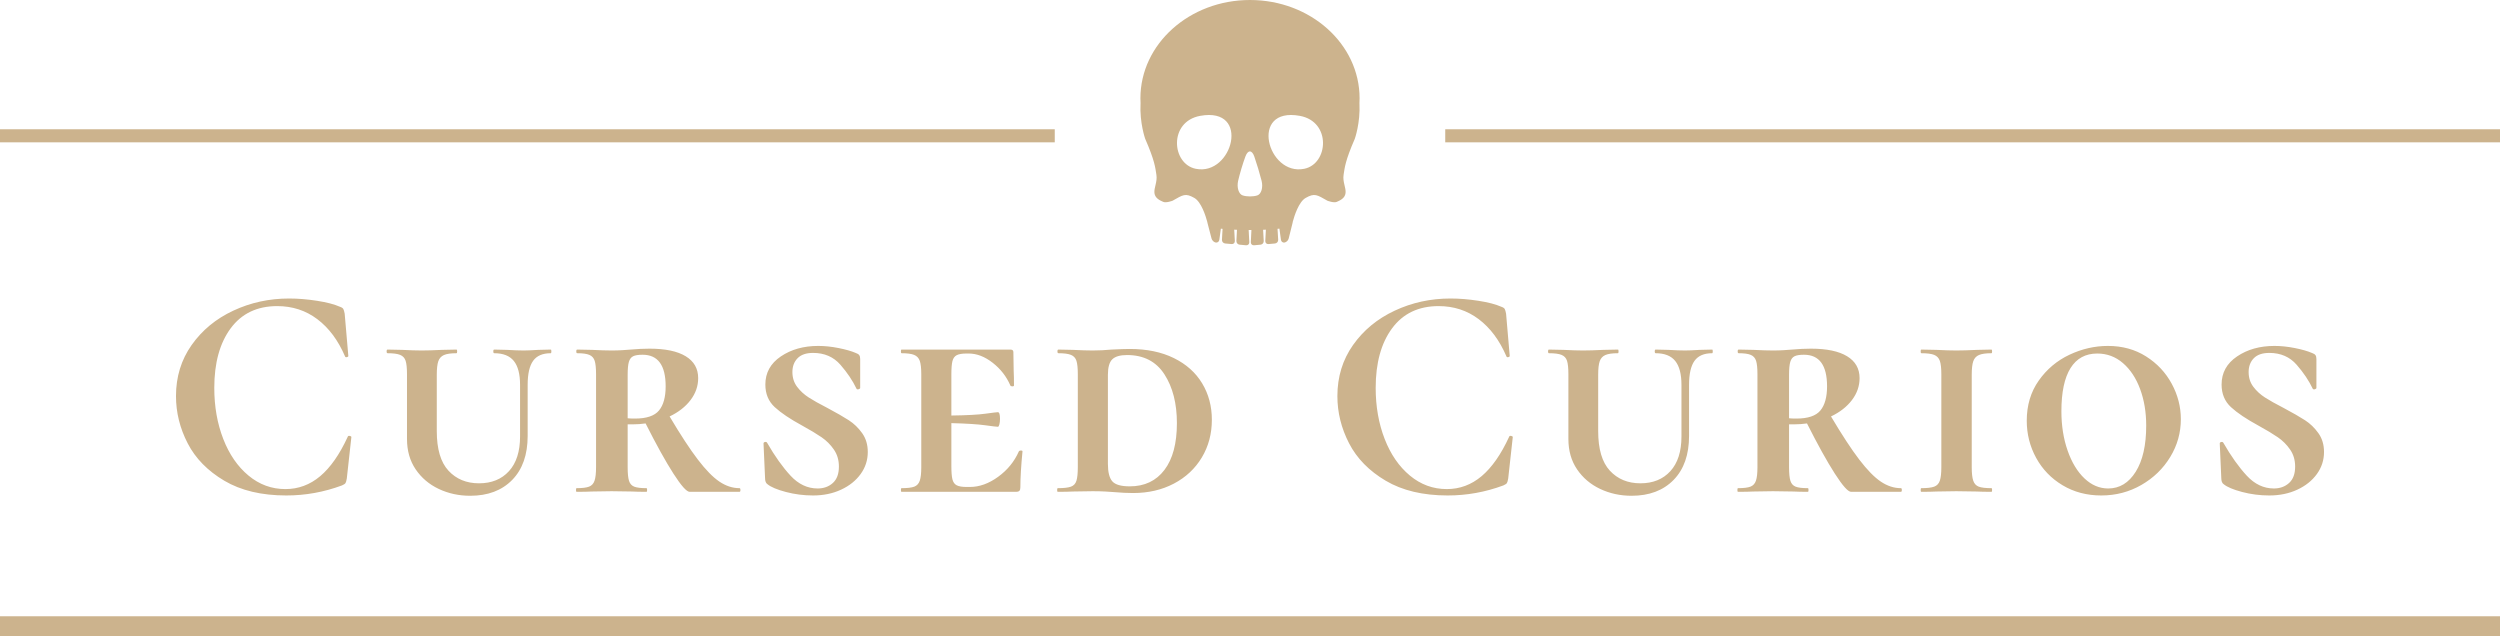 <svg viewBox="335 281.83 380 96.67" width="5000" height="1271.975" xmlns="http://www.w3.org/2000/svg" xmlns:xlink="http://www.w3.org/1999/xlink" preserveAspectRatio="none"><defs></defs><style>.aRAdf8VAGjfillColor {fill:#CCB38D;fill-opacity:1;}.aU0kNN80A30filter-floo {flood-color:#CCB38D;flood-opacity:0.5;}.companyName {fill:#CCB38D;fill-opacity:1;}.icon1 {fill:#CCB38D;fill-opacity:1;}.icon2 {fill:#0C1231;fill-opacity:1;}.icon3 {fill:#9A825F;fill-opacity:1;}.shapeStroke-str {stroke:#CCB38D;stroke-opacity:1;}</style><defs>
      <filter
        x="-1000"
        y="-1000"
        width="5000"
        height="5000"
        id="U0kNN80A3"
        filterUnits="userSpaceOnUse"
        primitiveUnits="userSpaceOnUse"
        color-interpolation-filters="sRGB">
        <feMerge><feMergeNode in="SourceGraphic" /></feMerge>
      </filter></defs><g opacity="1" transform="rotate(0 508.343 281.83)">
<svg width="33.314" height="37.285" x="508.343" y="281.83" version="1.1" preserveAspectRatio="none" viewBox="5.326 0 89.348 99.999">
  <g transform="matrix(1 0 0 1 0 0)" class="icon1"><path d="M94.61,42.188c0.037-0.696,0.064-1.4,0.064-2.108C94.675,17.946,74.672,0,49.994,0C25.322,0,5.326,17.946,5.326,40.079  c0,0.708,0.019,1.412,0.065,2.108H5.375c-0.401,7.941,1.896,14.396,1.896,14.396c3.918,9,4.101,11.674,4.571,14.641  c0.458,2.967-1.041,5.28-0.799,7.479c0.242,2.202,2.424,3.072,3.598,3.594c1.18,0.528,3.787-0.464,3.787-0.464  c4.279-2.421,5.212-3.222,8.866-1.149c2.836,1.604,4.634,7.316,5.304,9.827c0.005,0.082,0.019,0.17,0.043,0.266l1.688,6.491  c0.192,0.735,0.94,1.458,1.665,1.604c0.724,0.146,1.4-0.35,1.503-1.103l0.622-4.549c0.224,0.025,0.458,0.049,0.694,0.072  l-0.25,4.466c-0.042,0.759,0.542,1.436,1.299,1.503l2.659,0.238c0.756,0.067,1.342-0.498,1.3-1.257l-0.255-4.611  c0.367,0.018,0.741,0.033,1.12,0.047l-0.235,4.564c-0.039,0.759,0.549,1.437,1.306,1.506l2.652,0.245  c0.757,0.069,1.344-0.495,1.305-1.254l-0.256-4.966c0.18,0,0.357,0.003,0.539,0.003c0.197,0,0.389-0.003,0.585-0.003l-0.243,4.965  c-0.037,0.76,0.552,1.324,1.309,1.255l2.654-0.245c0.757-0.069,1.342-0.747,1.3-1.506l-0.254-4.565  c0.381-0.015,0.76-0.03,1.129-0.048l-0.246,4.613c-0.04,0.759,0.545,1.324,1.303,1.257l2.664-0.238  c0.757-0.067,1.339-0.744,1.293-1.503l-0.268-4.47c0.261-0.025,0.522-0.052,0.771-0.08l0.624,4.561  c0.103,0.753,0.776,1.248,1.498,1.103c0.722-0.146,1.463-0.87,1.646-1.607l1.615-6.485c0.028-0.112,0.037-0.213,0.038-0.307  c0.679-2.53,2.471-8.194,5.284-9.789c3.662-2.072,4.598-1.271,8.876,1.149c0,0,2.606,0.992,3.786,0.464  c1.175-0.521,3.357-1.392,3.596-3.594c0.244-2.199-1.256-4.513-0.796-7.479c0.472-2.967,0.649-5.641,4.566-14.641  c0,0,2.299-6.455,1.9-14.396H94.61z M45.161,73.708c0.614-2.729,1.953-7.196,2.975-9.927c1.022-2.729,2.646-2.729,3.609,0  c0.964,2.73,2.306,7.198,2.982,9.927c0.677,2.729-0.111,5.41-1.75,5.957c-1.641,0.546-4.321,0.546-5.958,0  C45.383,79.118,44.547,76.438,45.161,73.708z M27.895,68.813c-9.901-2.013-11.12-19.228,1.794-21.584  C50.497,43.422,42.904,71.867,27.895,68.813z M72.108,68.813c-15.01,3.055-22.604-25.39-1.795-21.584  C83.224,49.585,82.005,66.8,72.108,68.813z"></path></g>
</svg>
</g><g opacity="1" transform="rotate(0 335 301.483)">
<svg width="160.323" height="1.978" x="335" y="301.483" version="1.1" preserveAspectRatio="none" viewBox="0 0 160.323 1.978">
  <rect x="0" y="0" width="160.323" height="1.978" class="icon1 shapeStroke-str" style="stroke-width:0;" rx="0px" ry="0px" />
</svg>
</g><g opacity="1" transform="rotate(0 554.677 301.483)">
<svg width="160.323" height="1.978" x="554.677" y="301.483" version="1.1" preserveAspectRatio="none" viewBox="0 0 160.323 1.978">
  <rect x="0" y="0" width="160.323" height="1.978" class="icon1 shapeStroke-str" style="stroke-width:0;" rx="0px" ry="0px" />
</svg>
</g><g opacity="1" transform="rotate(0 361.75 327.203)">
<svg width="326.5" height="29.984" x="361.75" y="327.203" version="1.1" preserveAspectRatio="none" viewBox="1.96 -25.44 282.68 25.96">
  <g transform="matrix(1 0 0 1 0 0)" class="companyName"><path d="M16.84-25.44Q18.60-25.44 20.52-25.14Q22.44-24.84 23.52-24.36L23.52-24.36Q23.88-24.24 23.98-24.06Q24.08-23.88 24.16-23.44L24.16-23.44L24.64-17.88Q24.64-17.76 24.44-17.72Q24.24-17.68 24.20-17.84L24.20-17.84Q22.84-21 20.56-22.72Q18.28-24.44 15.28-24.44L15.28-24.44Q11.32-24.44 9.16-21.52Q7-18.60 7-13.68L7-13.68Q7-10 8.18-6.96Q9.36-3.92 11.50-2.14Q13.64-0.36 16.36-0.36L16.36-0.36Q18.92-0.36 20.94-2.06Q22.96-3.76 24.56-7.24L24.56-7.24Q24.60-7.40 24.82-7.36Q25.04-7.32 25.04-7.20L25.04-7.20L24.44-1.76Q24.36-1.28 24.26-1.14Q24.16-1 23.80-0.84L23.80-0.84Q20.24 0.48 16.48 0.48L16.48 0.48Q11.60 0.48 8.32-1.46Q5.04-3.40 3.50-6.38Q1.96-9.36 1.96-12.60L1.96-12.60Q1.96-16.40 4.02-19.32Q6.08-22.24 9.50-23.84Q12.92-25.44 16.84-25.44L16.84-25.44Z M47.24-14.08Q47.24-16.20 46.42-17.22Q45.60-18.24 43.84-18.24L43.84-18.24Q43.72-18.24 43.72-18.48Q43.72-18.72 43.84-18.72L43.84-18.72L45.52-18.68Q46.88-18.60 47.72-18.60L47.72-18.60Q48.36-18.60 49.64-18.68L49.64-18.68L51.28-18.72Q51.36-18.72 51.36-18.48Q51.36-18.24 51.28-18.24L51.28-18.24Q49.68-18.24 48.96-17.24Q48.24-16.24 48.24-14.08L48.24-14.08L48.24-7.36Q48.24-3.64 46.20-1.56Q44.16 0.52 40.68 0.52L40.68 0.52Q38.44 0.52 36.54-0.38Q34.64-1.28 33.50-2.96Q32.36-4.64 32.36-6.96L32.36-6.96L32.36-15.48Q32.36-16.68 32.18-17.24Q32-17.80 31.46-18.02Q30.92-18.24 29.80-18.24L29.80-18.24Q29.68-18.24 29.68-18.48Q29.68-18.72 29.80-18.72L29.80-18.72L31.72-18.68Q33.32-18.60 34.28-18.60L34.28-18.60Q35.36-18.60 36.96-18.68L36.96-18.68L38.88-18.72Q38.96-18.72 38.96-18.48Q38.96-18.24 38.88-18.24L38.88-18.24Q37.76-18.24 37.22-18Q36.68-17.76 36.48-17.18Q36.28-16.60 36.28-15.40L36.28-15.40L36.28-8Q36.28-4.44 37.82-2.78Q39.36-1.12 41.84-1.12L41.84-1.12Q44.32-1.12 45.78-2.72Q47.24-4.32 47.24-7.28L47.24-7.28L47.24-14.08Z M76.12-0.48Q76.24-0.48 76.24-0.24Q76.24 0 76.12 0L76.12 0L69.56 0Q68.96 0 67.42-2.40Q65.88-4.80 63.76-9L63.76-9Q62.92-8.88 62.08-8.88L62.08-8.88L61.40-8.88L61.40-3.24Q61.40-2 61.58-1.44Q61.76-0.88 62.26-0.68Q62.76-0.48 63.88-0.48L63.88-0.48Q63.96-0.48 63.96-0.24Q63.96 0 63.88 0L63.88 0Q62.68 0 62-0.04L62-0.04L59.28-0.08L56.68-0.04Q55.96 0 54.68 0L54.68 0Q54.60 0 54.60-0.24Q54.60-0.48 54.68-0.48L54.68-0.48Q55.80-0.48 56.32-0.68Q56.84-0.88 57.04-1.46Q57.24-2.04 57.24-3.24L57.24-3.24L57.24-15.48Q57.24-16.68 57.06-17.24Q56.88-17.80 56.36-18.02Q55.84-18.24 54.76-18.24L54.76-18.24Q54.64-18.24 54.64-18.48Q54.64-18.72 54.76-18.72L54.76-18.72L56.72-18.68Q58.32-18.60 59.28-18.60L59.28-18.60Q60.04-18.60 60.68-18.64Q61.32-18.68 61.80-18.72L61.80-18.72Q63.12-18.84 64.28-18.84L64.28-18.84Q67.40-18.84 69.04-17.84Q70.68-16.84 70.68-14.96L70.68-14.96Q70.68-13.40 69.68-12.08Q68.68-10.76 66.92-9.92L66.92-9.92Q69.08-6.28 70.64-4.24Q72.20-2.20 73.48-1.34Q74.76-0.48 76.12-0.48L76.12-0.48ZM61.40-9.68Q61.68-9.64 62.36-9.64L62.36-9.64Q64.64-9.64 65.52-10.70Q66.40-11.76 66.40-13.88L66.40-13.88Q66.40-18.04 63.36-18.04L63.36-18.04Q62.52-18.04 62.12-17.84Q61.72-17.64 61.56-17.10Q61.40-16.56 61.40-15.40L61.40-15.40L61.40-9.68Z M83.08-15.76Q83.08-14.64 83.70-13.82Q84.32-13 85.22-12.42Q86.12-11.84 87.68-11.04L87.68-11.04Q89.48-10.08 90.50-9.42Q91.52-8.76 92.26-7.72Q93-6.68 93-5.24L93-5.24Q93-3.64 92.06-2.34Q91.12-1.04 89.48-0.28Q87.84 0.48 85.80 0.48L85.80 0.48Q83.96 0.48 82.22 0.02Q80.48-0.44 79.80-1L79.80-1Q79.48-1.20 79.48-1.84L79.48-1.84L79.28-6.36Q79.28-6.52 79.48-6.56Q79.68-6.60 79.76-6.44L79.76-6.44Q81.28-3.80 82.84-2.12Q84.40-0.44 86.40-0.44L86.40-0.44Q87.60-0.44 88.40-1.16Q89.20-1.88 89.20-3.32L89.20-3.32Q89.20-4.60 88.54-5.56Q87.88-6.52 86.92-7.18Q85.96-7.84 84.36-8.72L84.36-8.72Q82-10 80.76-11.14Q79.52-12.28 79.52-14.12L79.52-14.12Q79.52-16.44 81.56-17.82Q83.60-19.20 86.48-19.20L86.48-19.20Q87.76-19.20 89.16-18.92Q90.56-18.64 91.40-18.28L91.40-18.28Q91.76-18.16 91.88-17.98Q92-17.80 92-17.48L92-17.48L92-13.68Q92-13.56 91.80-13.50Q91.60-13.44 91.52-13.56L91.52-13.56Q90.76-15.16 89.40-16.72Q88.04-18.28 85.80-18.28L85.80-18.28Q84.44-18.28 83.76-17.58Q83.08-16.88 83.08-15.76L83.08-15.76Z M112.88-5.32Q112.96-5.44 113.16-5.44Q113.36-5.44 113.36-5.32L113.36-5.32Q113.08-2.44 113.08-0.60L113.08-0.60Q113.08-0.28 112.96-0.14Q112.84 0 112.48 0L112.48 0L97.44 0Q97.36 0 97.36-0.24Q97.36-0.48 97.44-0.48L97.44-0.48Q98.60-0.48 99.12-0.68Q99.64-0.88 99.84-1.46Q100.04-2.04 100.04-3.24L100.04-3.24L100.04-15.48Q100.04-16.68 99.84-17.24Q99.64-17.80 99.10-18.02Q98.56-18.24 97.44-18.24L97.44-18.24Q97.36-18.24 97.36-18.48Q97.36-18.72 97.44-18.72L97.44-18.72L111.76-18.72Q112.16-18.72 112.16-18.40L112.16-18.40L112.20-15.92Q112.24-15.16 112.24-14L112.24-14Q112.24-13.88 112.02-13.88Q111.80-13.88 111.76-14L111.76-14Q111-15.76 109.44-16.98Q107.88-18.20 106.28-18.20L106.28-18.20L106-18.20Q105.12-18.20 104.70-17.98Q104.28-17.76 104.14-17.20Q104-16.64 104-15.44L104-15.44L104-10.04Q107.04-10.08 108.48-10.28Q109.92-10.48 110.12-10.48L110.12-10.48Q110.40-10.48 110.40-9.60L110.40-9.60Q110.40-9.20 110.32-8.88Q110.24-8.56 110.12-8.56L110.12-8.56Q109.88-8.56 108.44-8.76Q107-8.96 104-9.04L104-9.04L104-3.40Q104-2.20 104.14-1.64Q104.28-1.08 104.70-0.86Q105.12-0.64 106-0.64L106-0.64L106.44-0.64Q108.32-0.64 110.16-1.98Q112-3.32 112.88-5.32L112.88-5.32Z M127.92 0.16Q126.80 0.16 125.44 0.04L125.44 0.04Q124.96 0 124.24-0.04Q123.52-0.08 122.60-0.08L122.60-0.08L120-0.04Q119.28 0 118 0L118 0Q117.92 0 117.92-0.24Q117.92-0.48 118-0.48L118-0.48Q119.20-0.48 119.74-0.68Q120.28-0.88 120.46-1.46Q120.64-2.04 120.64-3.24L120.64-3.24L120.64-15.48Q120.64-16.68 120.46-17.24Q120.28-17.80 119.74-18.02Q119.20-18.24 118.08-18.24L118.08-18.24Q117.96-18.24 117.96-18.48Q117.96-18.72 118.08-18.72L118.08-18.72L120-18.68Q121.60-18.60 122.60-18.60L122.60-18.60Q123.84-18.60 125.08-18.72L125.08-18.72Q126.68-18.80 127.48-18.80L127.48-18.80Q130.84-18.80 133.28-17.60Q135.72-16.40 137-14.28Q138.28-12.16 138.28-9.48L138.28-9.48Q138.28-6.72 136.96-4.52Q135.64-2.32 133.28-1.08Q130.92 0.16 127.92 0.16L127.92 0.16ZM127.48-0.72Q130.40-0.72 132.04-2.88Q133.68-5.04 133.68-9.04L133.68-9.04Q133.68-12.92 132.04-15.46Q130.40-18 127.12-18L127.12-18Q125.76-18 125.18-17.44Q124.60-16.88 124.60-15.40L124.60-15.40L124.60-3.68Q124.60-2.04 125.18-1.38Q125.76-0.72 127.48-0.72L127.48-0.72Z M169.68-25.44Q171.44-25.44 173.36-25.14Q175.28-24.84 176.36-24.36L176.36-24.36Q176.72-24.24 176.82-24.06Q176.92-23.88 177.00-23.44L177.00-23.44L177.48-17.88Q177.48-17.76 177.28-17.72Q177.08-17.68 177.04-17.84L177.04-17.84Q175.68-21 173.40-22.72Q171.12-24.44 168.12-24.44L168.12-24.44Q164.16-24.44 162.00-21.52Q159.84-18.60 159.84-13.68L159.84-13.68Q159.84-10 161.02-6.96Q162.20-3.92 164.34-2.14Q166.48-0.36 169.20-0.36L169.20-0.36Q171.76-0.36 173.78-2.06Q175.80-3.76 177.40-7.24L177.40-7.24Q177.44-7.40 177.66-7.36Q177.88-7.32 177.88-7.20L177.88-7.20L177.28-1.76Q177.20-1.28 177.10-1.14Q177.00-1 176.64-0.84L176.64-0.84Q173.08 0.48 169.32 0.48L169.32 0.48Q164.44 0.48 161.16-1.46Q157.88-3.40 156.34-6.38Q154.80-9.36 154.80-12.60L154.80-12.60Q154.80-16.40 156.86-19.32Q158.92-22.24 162.34-23.84Q165.76-25.44 169.68-25.44L169.68-25.44Z M200.08-14.08Q200.08-16.20 199.26-17.22Q198.44-18.24 196.68-18.24L196.68-18.24Q196.56-18.24 196.56-18.48Q196.56-18.72 196.68-18.72L196.68-18.72L198.36-18.68Q199.72-18.60 200.56-18.60L200.56-18.60Q201.20-18.60 202.48-18.68L202.48-18.68L204.12-18.72Q204.20-18.72 204.20-18.48Q204.20-18.24 204.12-18.24L204.12-18.24Q202.52-18.24 201.80-17.24Q201.08-16.24 201.08-14.08L201.08-14.08L201.08-7.36Q201.08-3.64 199.04-1.56Q197.00 0.52 193.52 0.52L193.52 0.52Q191.28 0.52 189.38-0.38Q187.48-1.28 186.34-2.96Q185.20-4.64 185.20-6.96L185.20-6.96L185.20-15.48Q185.20-16.68 185.02-17.24Q184.84-17.80 184.30-18.02Q183.76-18.24 182.64-18.24L182.64-18.24Q182.52-18.24 182.52-18.48Q182.52-18.72 182.64-18.72L182.64-18.72L184.56-18.68Q186.16-18.60 187.12-18.60L187.12-18.60Q188.20-18.60 189.80-18.68L189.80-18.68L191.72-18.72Q191.80-18.72 191.80-18.48Q191.80-18.24 191.72-18.24L191.72-18.24Q190.60-18.24 190.06-18Q189.52-17.76 189.32-17.18Q189.12-16.60 189.12-15.40L189.12-15.40L189.12-8Q189.12-4.44 190.66-2.78Q192.20-1.12 194.68-1.12L194.68-1.12Q197.16-1.12 198.62-2.72Q200.08-4.32 200.08-7.28L200.08-7.28L200.08-14.08Z M228.96-0.48Q229.08-0.48 229.08-0.24Q229.08 0 228.96 0L228.96 0L222.40 0Q221.80 0 220.26-2.40Q218.72-4.80 216.60-9L216.60-9Q215.76-8.88 214.92-8.88L214.92-8.88L214.24-8.88L214.24-3.24Q214.24-2 214.42-1.44Q214.60-0.88 215.10-0.68Q215.60-0.48 216.72-0.48L216.72-0.48Q216.80-0.48 216.80-0.24Q216.80 0 216.72 0L216.72 0Q215.52 0 214.84-0.04L214.84-0.04L212.12-0.08L209.52-0.04Q208.80 0 207.52 0L207.52 0Q207.44 0 207.44-0.24Q207.44-0.48 207.52-0.48L207.52-0.48Q208.64-0.48 209.16-0.68Q209.68-0.88 209.88-1.46Q210.08-2.04 210.08-3.24L210.08-3.24L210.08-15.48Q210.08-16.68 209.90-17.24Q209.72-17.80 209.20-18.02Q208.68-18.24 207.60-18.24L207.60-18.24Q207.48-18.24 207.48-18.48Q207.48-18.72 207.60-18.72L207.60-18.72L209.56-18.68Q211.16-18.60 212.12-18.60L212.12-18.60Q212.88-18.60 213.52-18.64Q214.16-18.68 214.64-18.72L214.64-18.72Q215.96-18.84 217.12-18.84L217.12-18.84Q220.24-18.84 221.88-17.84Q223.52-16.84 223.52-14.96L223.52-14.96Q223.52-13.40 222.52-12.08Q221.52-10.76 219.76-9.92L219.76-9.92Q221.92-6.28 223.48-4.24Q225.04-2.20 226.32-1.34Q227.60-0.48 228.96-0.48L228.96-0.48ZM214.24-9.68Q214.52-9.64 215.20-9.64L215.20-9.64Q217.48-9.64 218.36-10.70Q219.24-11.76 219.24-13.88L219.24-13.88Q219.24-18.04 216.20-18.04L216.20-18.04Q215.36-18.04 214.96-17.84Q214.56-17.64 214.40-17.10Q214.24-16.56 214.24-15.40L214.24-15.40L214.24-9.68Z M238.28-3.24Q238.28-2.04 238.48-1.46Q238.68-0.88 239.20-0.68Q239.72-0.48 240.88-0.48L240.88-0.48Q240.96-0.48 240.96-0.24Q240.96 0 240.88 0L240.88 0Q239.64 0 238.96-0.04L238.96-0.04L236.24-0.08L233.64-0.04Q232.92 0 231.64 0L231.64 0Q231.56 0 231.56-0.24Q231.56-0.48 231.64-0.48L231.64-0.48Q232.80-0.48 233.34-0.68Q233.88-0.88 234.08-1.46Q234.28-2.04 234.28-3.24L234.28-3.24L234.28-15.48Q234.28-16.68 234.08-17.24Q233.88-17.80 233.34-18.02Q232.80-18.24 231.64-18.24L231.64-18.24Q231.56-18.24 231.56-18.48Q231.56-18.72 231.64-18.72L231.64-18.72L233.64-18.68Q235.24-18.60 236.24-18.60L236.24-18.60Q237.32-18.60 239.00-18.68L239.00-18.68L240.88-18.72Q240.96-18.72 240.96-18.48Q240.96-18.24 240.88-18.24L240.88-18.24Q239.76-18.24 239.22-18Q238.68-17.76 238.48-17.18Q238.28-16.60 238.28-15.40L238.28-15.40L238.28-3.24Z M255.32 0.48Q252.48 0.48 250.24-0.86Q248.00-2.20 246.76-4.46Q245.52-6.72 245.52-9.36L245.52-9.36Q245.52-12.40 247.10-14.64Q248.68-16.88 251.14-18.04Q253.60-19.20 256.20-19.20L256.20-19.20Q259.04-19.20 261.22-17.82Q263.40-16.44 264.60-14.22Q265.80-12 265.80-9.56L265.80-9.56Q265.80-6.88 264.40-4.58Q263.00-2.28 260.60-0.90Q258.20 0.48 255.32 0.48L255.32 0.48ZM256.24-0.44Q258.48-0.44 259.86-2.64Q261.24-4.84 261.24-8.72L261.24-8.72Q261.24-11.36 260.44-13.52Q259.64-15.68 258.18-16.94Q256.72-18.20 254.80-18.20L254.80-18.20Q252.48-18.20 251.28-16.28Q250.08-14.36 250.08-10.60L250.08-10.60Q250.08-7.76 250.90-5.42Q251.72-3.08 253.12-1.76Q254.52-0.44 256.24-0.44L256.24-0.44Z M274.72-15.76Q274.72-14.64 275.34-13.82Q275.96-13 276.86-12.42Q277.76-11.84 279.32-11.04L279.32-11.04Q281.12-10.08 282.14-9.42Q283.16-8.76 283.90-7.72Q284.64-6.68 284.64-5.24L284.64-5.24Q284.64-3.64 283.70-2.34Q282.76-1.04 281.12-0.28Q279.48 0.48 277.44 0.48L277.44 0.48Q275.60 0.48 273.86 0.02Q272.12-0.44 271.44-1L271.44-1Q271.12-1.20 271.12-1.84L271.12-1.84L270.92-6.36Q270.92-6.52 271.12-6.56Q271.32-6.60 271.40-6.44L271.40-6.44Q272.92-3.80 274.48-2.12Q276.04-0.44 278.04-0.44L278.04-0.44Q279.24-0.44 280.04-1.16Q280.84-1.88 280.84-3.32L280.84-3.32Q280.84-4.60 280.18-5.56Q279.52-6.52 278.56-7.18Q277.60-7.84 276.00-8.72L276.00-8.72Q273.64-10 272.40-11.14Q271.16-12.28 271.16-14.12L271.16-14.12Q271.16-16.44 273.20-17.82Q275.24-19.20 278.12-19.20L278.12-19.20Q279.40-19.20 280.80-18.92Q282.20-18.64 283.04-18.28L283.04-18.28Q283.40-18.16 283.52-17.98Q283.64-17.80 283.64-17.48L283.64-17.48L283.64-13.68Q283.64-13.56 283.44-13.50Q283.24-13.44 283.16-13.56L283.16-13.56Q282.40-15.16 281.04-16.72Q279.68-18.28 277.44-18.28L277.44-18.28Q276.08-18.28 275.40-17.58Q274.72-16.88 274.72-15.76L274.72-15.76Z"/></g>
</svg>
</g><g opacity="1" transform="rotate(0 335 375.5)">
<svg width="380" height="3" x="335" y="375.5" version="1.1" preserveAspectRatio="none" viewBox="0 0 380 3">
  <rect x="0" y="0" width="380" height="3" class="aRAdf8VAGjfillColor shapeStroke-str" style="stroke-width:0;" rx="0px" ry="0px" />
</svg>
</g></svg>
